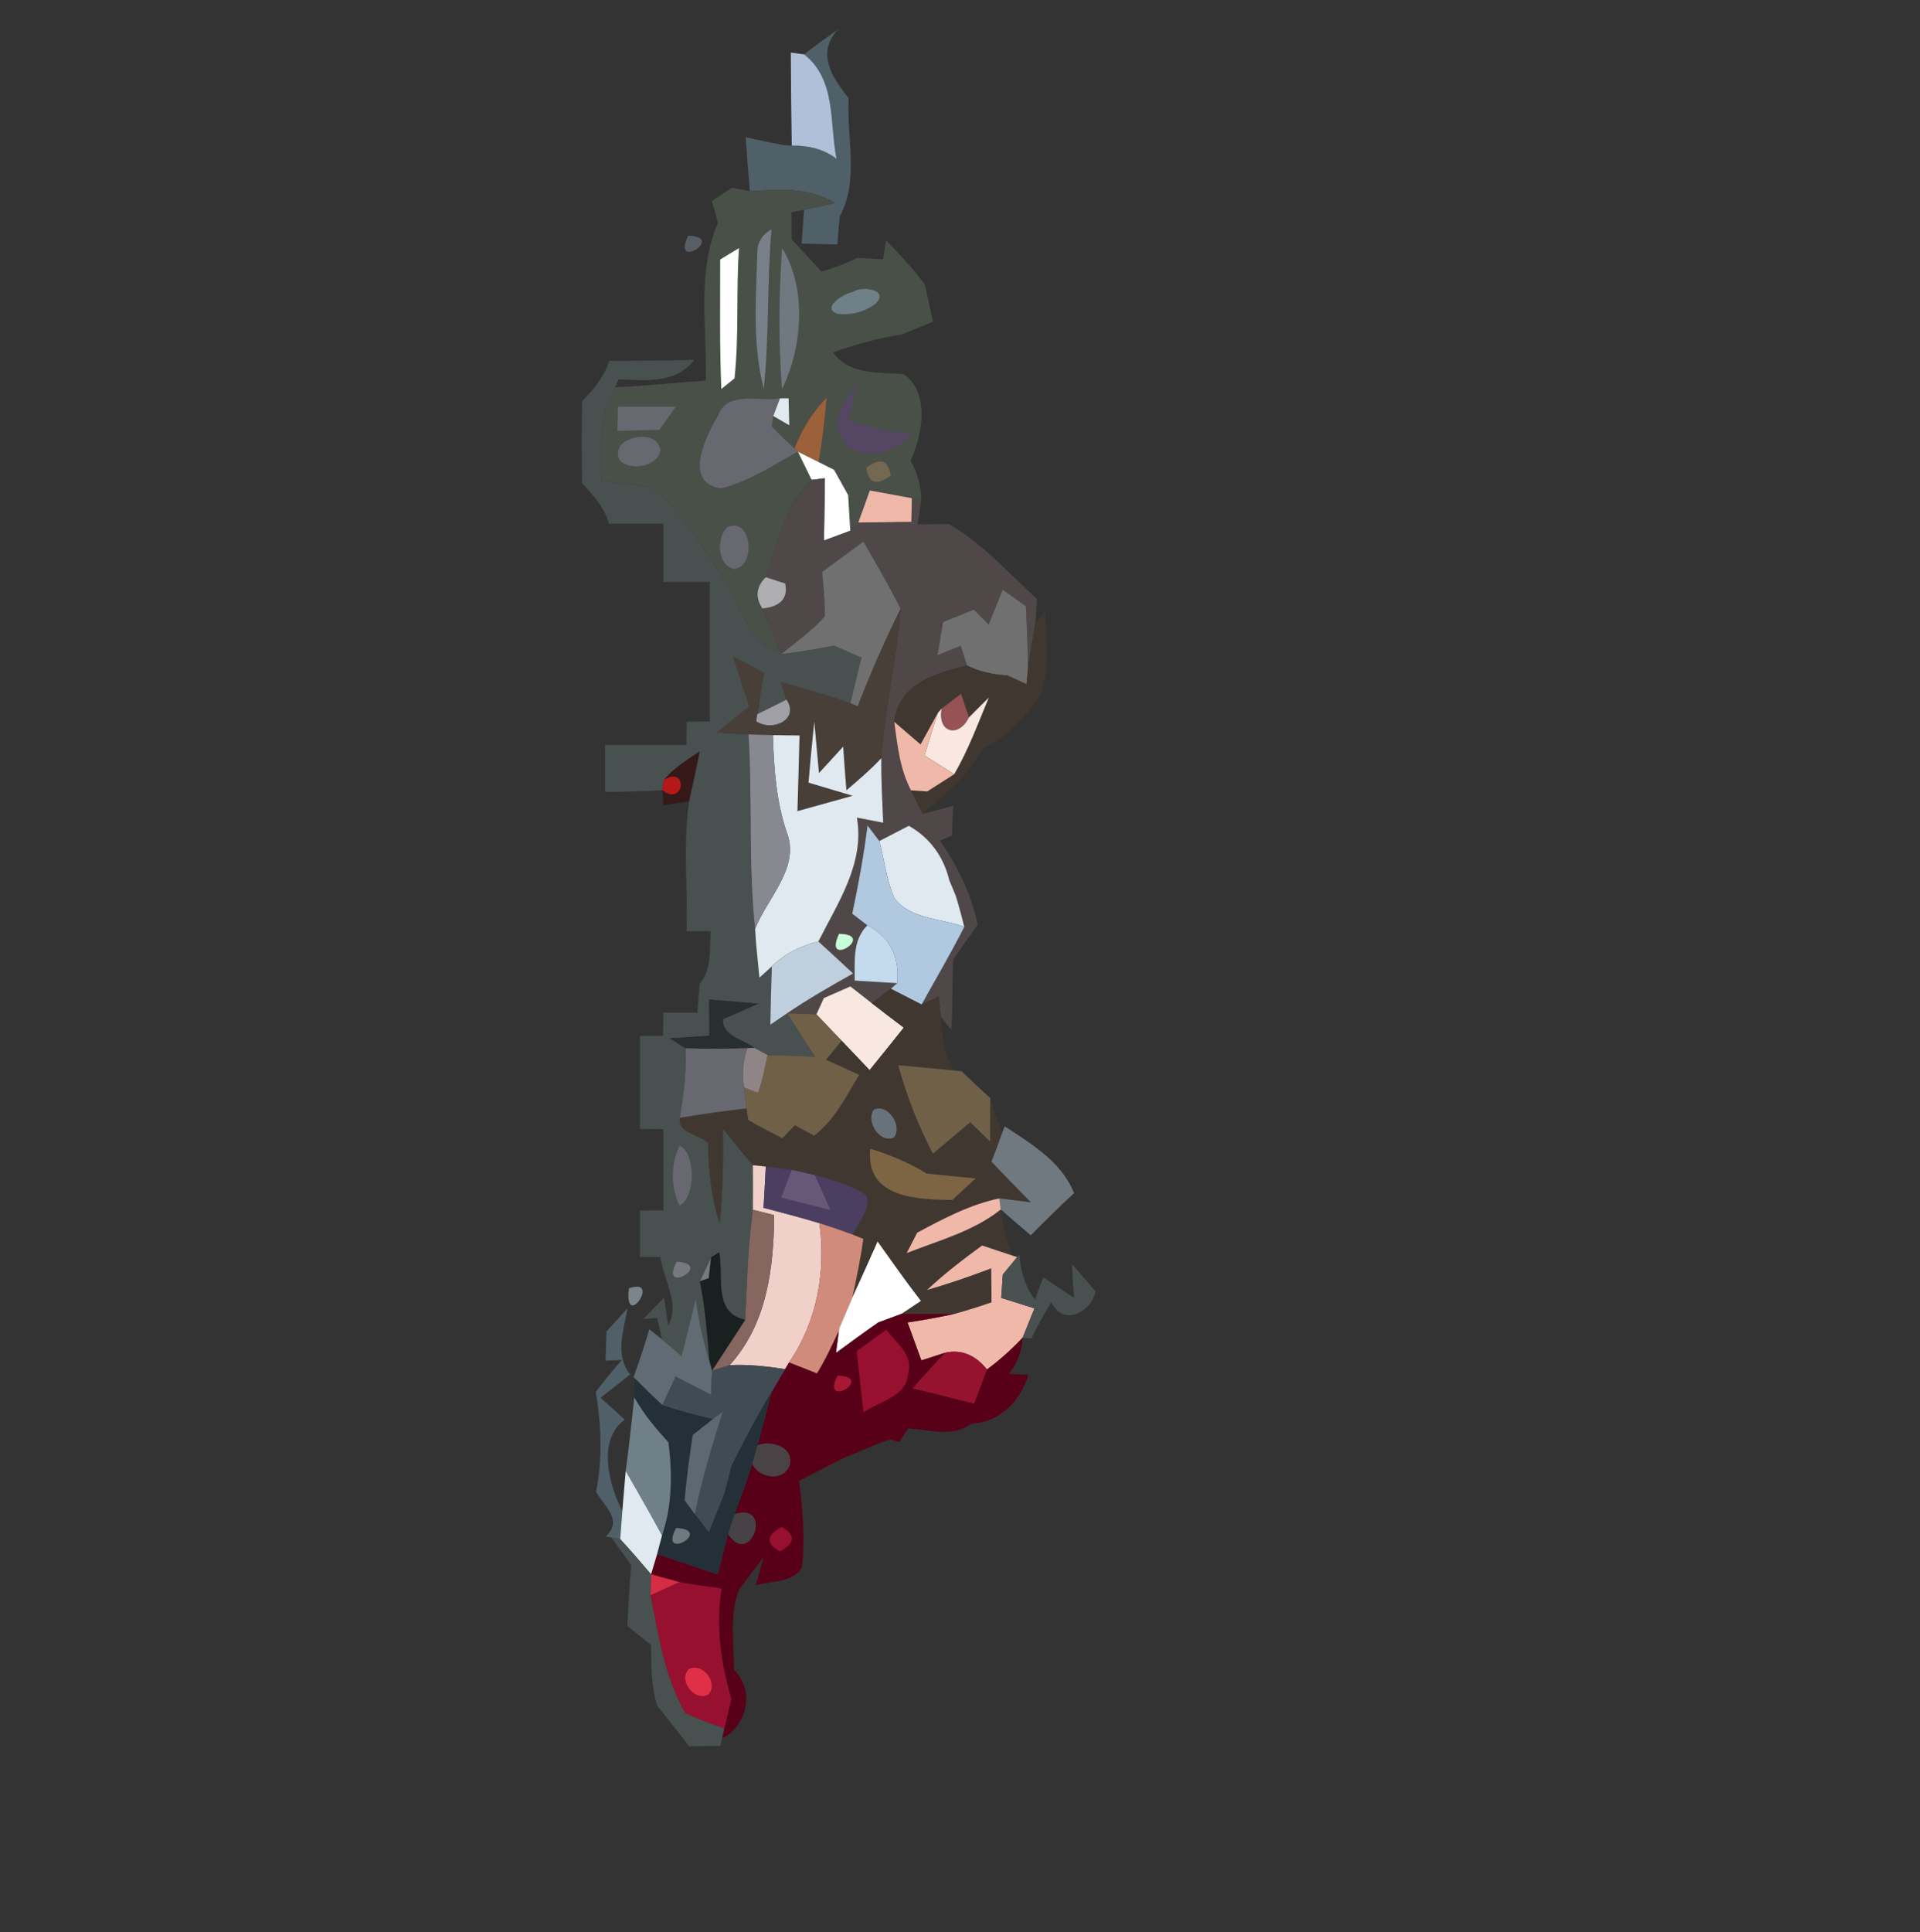 <?xml version="1.0" encoding="UTF-8" standalone="no"?>
<svg
   xmlns:dc="http://purl.org/dc/elements/1.1/"
   xmlns:cc="http://creativecommons.org/ns#"
   xmlns:rdf="http://www.w3.org/1999/02/22-rdf-syntax-ns#"
   xmlns:svg="http://www.w3.org/2000/svg"
   xmlns="http://www.w3.org/2000/svg"
   xmlns:sodipodi="http://sodipodi.sourceforge.net/DTD/sodipodi-0.dtd"
   xmlns:inkscape="http://www.inkscape.org/namespaces/inkscape"
   width="165pt"
   height="166pt"
   viewBox="0 0 165 166"
   version="1.1"
   id="svg2"
   inkscape:version="0.91 r13725"
   sodipodi:docname="player-img.svg">
  <rect x="0" y="0" width="165" height="166" fill="#333333" stroke="none"/>
  <defs
     id="defs194" />
  <sodipodi:namedview
     pagecolor="#ffffff"
     bordercolor="#666666"
     borderopacity="1"
     objecttolerance="10"
     gridtolerance="10"
     guidetolerance="10"
     inkscape:pageopacity="0"
     inkscape:pageshadow="2"
     inkscape:window-width="1366"
     inkscape:window-height="705"
     id="namedview192"
     showgrid="false"
     inkscape:zoom="2.2746988"
     inkscape:cx="122.99128"
     inkscape:cy="98.533745"
     inkscape:window-x="-8"
     inkscape:window-y="-8"
     inkscape:window-maximized="1"
     inkscape:current-layer="svg2" />
  <path
     fill="#506068"
     d=" M 69.10 4.67 C 70.05 3.93 71.04 3.22 72.02 2.52 C 70.10 4.61 71.53 6.64 72.93 8.45 C 72.74 11.80 73.86 15.52 72.16 18.60 C 72.11 19.20 72.01 20.40 71.96 21.00 C 71.19 20.98 69.65 20.95 68.89 20.93 C 68.94 20.20 69.05 18.74 69.10 18.02 C 69.77 17.87 71.09 17.59 71.76 17.45 C 69.52 16.05 66.95 16.26 64.44 16.43 C 64.31 14.88 64.19 13.33 64.08 11.78 C 65.17 12.04 66.27 12.27 67.38 12.47 L 68.04 12.51 C 69.43 12.48 70.76 12.79 71.88 13.63 C 71.29 10.57 71.87 6.82 69.10 4.67 Z"
     id="path8" />
  <path
     fill="#b0c0d8"
     d=" M 67.96 4.52 L 69.10 4.67 C 71.87 6.82 71.29 10.57 71.88 13.63 C 70.76 12.79 69.43 12.48 68.04 12.51 C 68.00 9.85 67.97 7.19 67.96 4.52 Z"
     id="path10" />
  <path
     fill="#485048"
     d=" M 61.17 17.27 C 61.60 16.98 62.48 16.41 62.91 16.12 L 64.44 16.43 C 66.95 16.26 69.52 16.05 71.76 17.45 C 71.09 17.59 69.77 17.87 69.10 18.02 L 68.01 18.24 C 68.02 18.82 68.03 19.99 68.03 20.57 C 68.90 21.48 69.75 22.40 70.59 23.33 C 71.66 23.03 72.69 22.64 73.69 22.16 C 74.24 22.19 75.34 22.25 75.89 22.28 L 76.15 20.65 C 77.33 21.86 78.49 23.10 79.49 24.46 C 79.71 25.52 79.94 26.58 80.17 27.64 C 79.50 27.92 78.16 28.46 77.49 28.74 C 75.46 29.03 73.51 29.62 71.58 30.27 C 73.05 32.28 75.47 31.94 77.66 32.15 C 79.93 33.71 79.28 37.40 78.25 39.58 C 78.84 40.60 79.15 41.72 79.17 42.93 L 78.36 42.80 C 77.16 42.58 75.96 42.36 74.75 42.14 C 74.51 42.83 74.01 44.20 73.76 44.89 L 73.07 45.60 C 73.03 44.83 72.94 43.31 72.89 42.54 C 72.59 42.00 71.98 40.90 71.67 40.36 C 71.34 40.19 70.68 39.86 70.35 39.70 C 70.67 37.86 70.89 36.02 71.04 34.16 C 69.81 35.41 68.90 36.90 68.27 38.53 C 67.61 37.91 66.96 37.29 66.33 36.65 L 66.45 35.74 C 66.80 35.94 67.49 36.34 67.83 36.54 C 67.82 35.96 67.79 34.80 67.77 34.22 L 67.03 34.22 C 65.25 34.52 62.51 33.52 61.70 35.70 C 60.63 37.49 58.65 41.50 61.97 41.97 C 64.36 41.38 66.43 39.98 68.57 38.81 C 68.86 39.41 69.45 40.62 69.75 41.23 C 67.35 43.41 66.93 46.71 65.81 49.59 C 64.97 50.42 64.88 51.32 65.52 52.28 C 66.09 53.57 66.63 54.87 67.14 56.19 C 64.10 55.03 63.48 51.59 61.83 49.16 C 60.14 46.60 58.48 43.89 56.07 41.93 C 54.65 41.55 53.17 41.51 51.72 41.37 C 51.56 38.62 51.46 35.76 52.87 33.28 C 55.47 33.15 58.05 32.88 60.65 32.70 C 60.77 28.20 59.86 23.38 61.70 19.15 C 61.53 18.52 61.35 17.90 61.17 17.27 Z"
     id="path12" />
  <path
     fill="#575e65"
     d=" M 59.14 20.25 C 62.43 20.34 57.65 23.34 59.14 20.25 Z"
     id="path14" />
  <path
     fill="#788189"
     d=" M 65.08 21.87 C 65.04 20.91 65.45 20.18 66.30 19.70 C 65.90 24.26 66.11 28.86 65.64 33.42 C 64.66 29.66 64.96 25.72 65.08 21.87 Z"
     id="path16" />
  <path
     fill="#ffffff"
     d=" M 61.89 22.30 C 62.29 22.05 63.10 21.56 63.51 21.32 C 63.24 25.04 63.53 28.80 63.12 32.51 C 62.83 32.74 62.27 33.19 61.99 33.42 C 61.83 29.71 61.90 26.00 61.89 22.30 Z"
     id="path18" />
  <path
     fill="#707880"
     d=" M 67.21 21.32 C 69.35 24.72 68.97 29.88 67.20 33.43 C 66.90 29.40 66.92 25.35 67.21 21.32 Z"
     id="path20" />
  <path
     fill="#708088"
     d=" M 73.31 25.08 C 73.99 24.54 76.48 24.86 75.26 26.08 C 74.28 26.81 73.18 27.10 71.96 26.96 C 70.49 26.42 72.65 25.16 73.31 25.08 Z"
     id="path22" />
  <path
     fill="#ceffdd"
     d=" M 70.25 30.22 C 70.84 30.82 70.84 30.82 70.25 30.22 Z"
     id="path24" />
  <path
     fill="#485050"
     d=" M 52.34 31.01 C 54.79 30.99 57.23 30.98 59.67 30.92 C 58.07 32.99 55.49 32.68 53.15 32.60 C 53.08 32.77 52.94 33.11 52.87 33.28 C 51.46 35.76 51.56 38.62 51.72 41.37 C 53.17 41.51 54.65 41.55 56.07 41.93 C 58.48 43.89 60.14 46.60 61.83 49.16 C 63.48 51.59 64.10 55.03 67.14 56.19 C 68.66 56.03 70.17 55.75 71.67 55.47 C 72.46 55.81 73.25 56.16 74.04 56.50 C 73.71 57.81 73.38 59.12 73.08 60.43 C 71.13 59.71 69.11 59.17 67.11 58.61 L 67.59 60.11 C 66.96 60.42 65.71 61.05 65.08 61.36 C 65.19 60.68 65.40 59.33 65.51 58.65 C 65.53 58.55 65.57 58.36 65.59 58.26 L 65.67 57.83 C 65.00 57.47 63.67 56.75 63.00 56.39 C 63.46 57.83 63.93 59.27 64.40 60.70 C 63.46 61.45 62.53 62.20 61.59 62.95 C 62.27 62.99 63.64 63.06 64.32 63.10 C 64.67 68.66 64.30 74.25 64.89 79.81 C 64.91 80.11 64.95 80.71 64.97 81.01 C 65.04 81.76 65.19 83.25 65.26 84.00 L 66.33 83.03 C 66.27 84.69 66.23 86.36 66.20 88.04 C 66.56 87.79 67.28 87.30 67.64 87.06 C 68.44 88.31 69.24 89.56 70.04 90.80 C 68.68 90.73 67.32 90.67 65.96 90.64 C 65.68 90.49 65.11 90.18 64.83 90.03 C 63.88 89.29 62.06 89.05 62.13 87.56 C 62.89 87.23 64.41 86.56 65.18 86.23 C 63.77 86.12 62.36 86.00 60.95 85.88 C 60.95 86.66 60.96 88.21 60.96 88.99 C 60.11 89.05 58.41 89.16 57.56 89.21 C 57.89 89.42 58.57 89.85 58.91 90.06 C 59.01 92.07 58.74 94.06 58.41 96.04 C 58.27 97.37 60.07 97.46 60.84 98.17 C 60.91 100.50 61.10 102.84 61.85 105.06 C 62.11 102.37 62.17 99.67 62.12 96.97 C 62.97 98.03 63.83 99.07 64.70 100.11 C 64.71 101.38 64.72 102.66 64.70 103.94 L 64.50 105.64 C 64.24 108.21 64.19 110.80 64.04 113.39 C 61.24 112.80 62.21 109.65 61.81 107.60 L 61.11 108.03 C 60.87 108.54 60.39 109.58 60.15 110.09 C 60.61 112.37 60.78 114.69 60.98 117.00 C 60.42 115.22 60.04 113.39 59.79 111.54 C 59.41 113.20 58.98 114.86 58.57 116.52 C 58.15 116.16 57.31 115.43 56.89 115.07 L 56.48 113.23 L 55.28 113.33 C 55.87 112.71 56.47 112.10 57.08 111.49 L 57.42 113.90 C 58.47 111.93 57.00 109.96 56.75 108.00 C 56.31 108.00 55.44 108.00 55.00 108.00 C 55.00 106.67 55.00 105.33 55.00 104.00 C 55.50 104.00 56.50 103.99 57.00 103.99 C 57.00 101.66 57.00 99.34 57.00 97.02 C 56.50 97.01 55.50 97.00 55.00 97.00 C 55.00 94.33 55.00 91.67 55.00 89.00 C 55.50 89.00 56.49 89.00 56.99 89.00 C 56.99 88.50 57.00 87.50 57.00 87.00 C 57.74 87.00 59.20 87.00 59.93 87.00 C 59.98 86.38 60.08 85.13 60.13 84.51 C 61.22 83.24 60.93 81.54 61.08 80.02 C 60.56 80.01 59.52 80.00 59.00 80.00 C 59.10 76.28 58.71 72.54 59.21 68.85 C 59.53 67.42 59.84 65.99 60.13 64.56 C 59.03 65.30 57.89 65.99 57.04 67.02 L 56.92 67.89 C 55.28 67.99 53.64 68.02 52.00 68.04 C 52.00 66.69 52.00 65.35 52.00 64.00 C 54.33 64.00 56.66 64.00 58.99 64.00 C 58.99 63.50 59.00 62.50 59.00 62.00 C 59.50 62.00 60.50 62.00 61.00 61.99 C 61.00 58.00 61.00 54.00 61.00 50.00 C 59.67 50.00 58.33 50.00 57.00 50.00 C 57.00 48.33 57.00 46.67 57.00 45.00 C 55.44 45.00 53.90 45.00 52.35 45.00 C 51.95 43.62 50.99 42.55 50.03 41.53 C 49.98 39.18 49.98 36.82 50.03 34.47 C 50.99 33.45 51.94 32.38 52.34 31.01 Z"
     id="path26" />
  <path
     fill="#554663"
     d=" M 72.35 37.67 C 71.22 36.01 72.82 34.33 73.66 32.97 C 73.41 34.04 73.16 35.11 72.89 36.17 C 74.66 36.66 76.46 37.08 78.29 37.32 C 76.90 38.95 73.58 39.86 72.35 37.67 Z"
     id="path28" />
  <path
     fill="#686870"
     d=" M 61.70 35.70 C 62.51 33.52 65.25 34.52 67.03 34.22 C 66.88 34.60 66.60 35.36 66.45 35.74 L 66.33 36.65 C 66.96 37.29 67.61 37.91 68.27 38.53 L 68.57 38.81 C 66.43 39.98 64.36 41.38 61.97 41.97 C 58.65 41.50 60.63 37.49 61.70 35.70 Z"
     id="path30" />
  <path
     fill="#e0e8f0"
     d=" M 67.03 34.22 L 67.77 34.22 C 67.79 34.80 67.82 35.96 67.83 36.54 C 67.49 36.34 66.80 35.94 66.45 35.74 C 66.60 35.36 66.88 34.60 67.03 34.22 Z"
     id="path32" />
  <path
     fill="#686870"
     d=" M 53.11 34.94 C 54.76 34.94 56.42 34.94 58.07 34.94 C 57.72 35.44 57.02 36.43 56.67 36.93 C 55.47 36.96 54.26 36.99 53.06 37.02 C 53.07 36.50 53.10 35.46 53.11 34.94 Z"
     id="path34" />
  <path
     fill="#9c613a"
     d=" M 68.27 38.53 C 68.90 36.90 69.81 35.41 71.04 34.16 C 70.89 36.02 70.67 37.86 70.35 39.70 L 68.57 38.81 L 68.27 38.53 Z"
     id="path36" />
  <path
     fill="#686870"
     d=" M 53.29 38.31 C 54.09 37.33 56.49 37.09 56.75 38.65 C 56.55 40.63 52.15 40.55 53.29 38.31 Z"
     id="path38" />
  <path
     fill="#ffffff"
     d=" M 68.57 38.81 L 70.35 39.70 C 70.68 39.86 71.34 40.19 71.67 40.36 C 71.98 40.90 72.59 42.00 72.89 42.54 C 72.94 43.31 73.03 44.83 73.07 45.60 C 72.51 45.81 71.38 46.23 70.81 46.44 C 70.83 44.66 70.86 42.87 70.89 41.09 L 69.75 41.23 C 69.45 40.62 68.86 39.41 68.57 38.81 Z"
     id="path40" />
  <path
     fill="#756850"
     d=" M 74.44 40.20 C 75.63 39.29 76.34 39.51 76.55 40.85 C 75.35 41.77 74.65 41.55 74.44 40.20 Z"
     id="path42" />
  <path
     fill="#504848"
     d=" M 69.75 41.23 L 70.89 41.09 C 70.86 42.87 70.83 44.66 70.81 46.44 C 71.38 46.23 72.51 45.81 73.07 45.60 L 73.76 44.89 C 75.28 44.88 76.80 44.86 78.32 44.83 C 78.33 44.32 78.35 43.31 78.36 42.80 L 79.17 42.93 C 79.09 43.46 78.94 44.51 78.86 45.04 C 79.54 45.04 80.89 45.03 81.56 45.03 C 84.45 46.72 86.67 49.22 89.11 51.46 C 89.08 51.97 89.01 53.01 88.98 53.53 C 88.76 54.80 88.53 56.07 88.35 57.34 C 88.32 55.59 88.24 53.84 88.16 52.09 C 87.66 51.73 86.67 51.02 86.17 50.66 C 85.77 51.66 85.37 52.66 84.96 53.66 C 84.64 53.34 84.00 52.70 83.68 52.38 C 82.80 52.74 81.92 53.10 81.04 53.45 C 80.92 54.16 80.69 55.58 80.57 56.29 C 81.07 56.09 82.06 55.68 82.56 55.48 C 82.70 55.90 82.97 56.74 83.10 57.17 C 80.36 57.84 77.23 58.74 76.85 62.02 C 77.12 64.02 77.33 66.09 78.29 67.90 C 78.62 68.57 78.95 69.25 79.29 69.92 L 81.91 69.24 C 81.89 69.88 81.83 71.15 81.80 71.79 L 80.77 72.22 C 82.29 74.41 83.47 76.81 84.02 79.44 C 83.30 80.45 82.59 81.47 81.89 82.48 C 81.86 84.48 81.87 86.48 81.75 88.48 L 80.86 87.37 C 80.81 86.93 80.71 86.05 80.66 85.61 C 80.30 85.79 79.57 86.13 79.20 86.31 C 80.43 84.08 81.72 81.90 82.87 79.63 C 82.65 78.74 82.41 77.85 82.14 76.97 C 82.00 76.63 81.72 75.95 81.58 75.62 C 81.09 73.60 79.91 71.97 78.10 70.95 C 77.46 71.28 76.20 71.93 75.57 72.26 L 74.55 70.92 C 74.24 73.47 73.77 75.99 73.24 78.50 C 73.57 78.75 74.22 79.25 74.54 79.50 C 73.24 80.78 73.47 82.59 73.45 84.25 C 74.36 84.31 76.19 84.42 77.10 84.47 L 76.55 84.95 C 76.14 85.26 75.33 85.88 74.92 86.19 C 74.46 85.83 73.54 85.11 73.08 84.75 C 72.51 85.00 71.37 85.50 70.80 85.75 C 70.64 86.10 70.32 86.80 70.16 87.15 C 69.53 87.13 68.27 87.08 67.64 87.06 C 69.47 85.81 71.39 84.72 73.31 83.64 C 72.33 82.71 71.33 81.80 70.33 80.89 C 72.00 77.56 74.33 74.17 73.64 70.25 C 74.21 70.36 75.33 70.57 75.90 70.68 C 75.83 68.83 75.71 66.98 75.74 65.14 C 76.07 60.83 77.07 56.61 77.40 52.31 C 76.42 50.34 75.29 48.44 74.20 46.53 C 73.01 47.40 71.83 48.27 70.65 49.14 C 70.76 50.41 70.90 51.67 70.89 52.94 C 69.80 54.19 68.42 55.15 67.14 56.19 C 66.63 54.87 66.09 53.57 65.52 52.28 C 67.08 52.12 67.74 51.40 67.48 50.13 C 67.06 49.99 66.23 49.72 65.81 49.59 C 66.93 46.71 67.35 43.41 69.75 41.23 Z"
     id="path44" />
  <path
     fill="#f0b8a8"
     d=" M 74.75 42.14 C 75.96 42.36 77.16 42.58 78.36 42.80 C 78.35 43.31 78.33 44.32 78.32 44.83 C 76.80 44.86 75.28 44.88 73.76 44.89 C 74.01 44.20 74.51 42.83 74.75 42.14 Z"
     id="path46" />
  <path
     fill="#686870"
     d=" M 62.46 45.33 C 64.53 44.23 65.09 48.64 63.09 48.89 C 61.61 48.53 61.56 46.29 62.46 45.33 Z"
     id="path48" />
  <path
     fill="#707070"
     d=" M 70.65 49.14 C 71.83 48.27 73.01 47.40 74.20 46.53 C 75.29 48.44 76.42 50.34 77.40 52.31 C 76.04 55.04 74.81 57.84 73.72 60.69 C 73.56 60.63 73.24 60.50 73.08 60.43 C 73.38 59.12 73.71 57.81 74.04 56.50 C 73.25 56.16 72.46 55.81 71.67 55.47 C 70.17 55.75 68.66 56.03 67.14 56.19 C 68.42 55.15 69.80 54.19 70.89 52.94 C 70.90 51.67 70.76 50.41 70.65 49.14 Z"
     id="path50" />
  <path
     fill="#aeaeb3"
     d=" M 65.52 52.28 C 64.88 51.32 64.97 50.42 65.81 49.59 C 66.23 49.72 67.06 49.99 67.48 50.13 C 67.74 51.40 67.08 52.12 65.52 52.28 Z"
     id="path52" />
  <path
     fill="#707070"
     d=" M 86.17 50.66 C 86.67 51.02 87.66 51.73 88.16 52.09 C 88.24 53.84 88.32 55.59 88.35 57.34 C 88.32 57.71 88.26 58.43 88.22 58.79 C 87.68 58.54 87.14 58.29 86.60 58.04 C 85.40 57.95 84.18 57.74 83.10 57.17 C 82.97 56.74 82.70 55.90 82.56 55.48 C 82.06 55.68 81.07 56.09 80.57 56.29 C 80.69 55.58 80.92 54.16 81.04 53.45 C 81.92 53.10 82.80 52.74 83.68 52.38 C 84.00 52.70 84.64 53.34 84.96 53.66 C 85.37 52.66 85.77 51.66 86.17 50.66 Z"
     id="path54" />
  <path
     fill="#484038"
     d=" M 77.40 52.31 C 77.07 56.61 76.07 60.83 75.74 65.14 C 74.81 66.14 73.77 67.02 72.74 67.90 C 72.64 66.65 72.54 65.40 72.46 64.15 C 71.94 64.71 70.90 65.85 70.38 66.42 C 70.28 65.31 70.08 63.11 69.98 62.01 C 69.79 63.75 69.63 65.49 69.48 67.24 C 70.74 67.61 72.01 67.99 73.27 68.37 C 71.69 68.81 70.11 69.25 68.53 69.69 C 68.60 67.52 68.65 65.36 68.71 63.19 C 68.14 63.18 67.00 63.17 66.42 63.16 C 65.90 63.14 64.85 63.11 64.32 63.10 C 63.64 63.06 62.27 62.99 61.59 62.95 C 62.53 62.20 63.46 61.45 64.40 60.70 C 63.93 59.27 63.46 57.83 63.00 56.39 C 63.67 56.75 65.00 57.47 65.67 57.83 L 65.59 58.26 C 65.57 58.36 65.53 58.55 65.51 58.65 C 65.40 59.33 65.19 60.68 65.08 61.36 L 64.99 61.96 C 66.32 62.90 68.74 61.85 67.59 60.11 L 67.11 58.61 C 69.11 59.17 71.13 59.71 73.08 60.43 C 73.24 60.50 73.56 60.63 73.72 60.69 C 74.81 57.84 76.04 55.04 77.40 52.31 Z"
     id="path56" />
  <path
     fill="#403830"
     d=" M 88.98 53.53 L 89.82 52.52 C 89.92 54.85 90.26 57.28 89.48 59.54 C 88.17 61.51 86.58 63.36 84.39 64.38 C 83.20 66.65 81.15 68.23 79.29 69.92 C 78.95 69.25 78.62 68.57 78.29 67.90 C 78.64 67.93 79.34 67.98 79.68 68.00 C 80.26 67.63 81.42 66.89 82.00 66.52 C 83.22 64.43 84.05 62.15 84.98 59.93 C 84.55 60.36 83.69 61.21 83.27 61.64 C 83.10 61.13 82.76 60.12 82.59 59.61 C 82.17 59.93 81.33 60.56 80.92 60.88 L 80.60 61.25 C 80.23 61.93 79.48 63.28 79.11 63.96 C 78.54 63.47 77.41 62.50 76.85 62.02 C 77.23 58.74 80.36 57.84 83.10 57.17 C 84.18 57.74 85.40 57.95 86.60 58.04 C 87.14 58.29 87.68 58.54 88.22 58.79 C 88.26 58.43 88.32 57.71 88.35 57.34 C 88.53 56.07 88.76 54.80 88.98 53.53 Z"
     id="path58" />
  <path
     fill="#a8a8b0"
     d=" M 65.51 58.65 C 65.53 58.55 65.57 58.36 65.59 58.26 C 65.57 58.36 65.53 58.55 65.51 58.65 Z"
     id="path60" />
  <path
     fill="#a06858"
     d=" M 80.27 59.28 C 80.77 59.80 80.77 59.80 80.27 59.28 Z"
     id="path62" />
  <path
     fill="#965255"
     d=" M 82.59 59.61 C 82.76 60.12 83.10 61.13 83.27 61.64 C 82.38 63.44 80.53 62.96 80.92 60.88 C 81.33 60.56 82.17 59.93 82.59 59.61 Z"
     id="path64" />
  <path
     fill="#a0a0a6"
     d=" M 67.59 60.11 C 68.74 61.85 66.32 62.90 64.99 61.96 L 65.08 61.36 C 65.71 61.05 66.96 60.42 67.59 60.11 Z"
     id="path66" />
  <path
     fill="#f8e8e0"
     d=" M 83.27 61.64 C 83.69 61.21 84.55 60.36 84.98 59.93 C 84.05 62.15 83.22 64.43 82.00 66.52 C 81.37 66.11 80.09 65.31 79.45 64.91 C 79.82 63.69 80.19 62.46 80.60 61.25 L 80.92 60.88 C 80.53 62.96 82.38 63.44 83.27 61.64 Z"
     id="path68" />
  <path
     fill="#f0b8a8"
     d=" M 79.11 63.96 C 79.48 63.28 80.23 61.93 80.60 61.25 C 80.19 62.46 79.82 63.69 79.45 64.91 C 80.09 65.31 81.37 66.11 82.00 66.52 C 81.42 66.89 80.26 67.63 79.68 68.00 C 79.34 67.98 78.64 67.93 78.29 67.90 C 77.33 66.09 77.12 64.02 76.85 62.02 C 77.41 62.50 78.54 63.47 79.11 63.96 Z"
     id="path70" />
  <path
     fill="#e0e8f0"
     d=" M 69.48 67.24 C 69.63 65.49 69.79 63.75 69.98 62.01 C 70.08 63.11 70.28 65.31 70.38 66.42 C 70.90 65.85 71.94 64.71 72.46 64.15 C 72.54 65.40 72.64 66.65 72.74 67.90 C 73.77 67.02 74.81 66.14 75.74 65.14 C 75.71 66.98 75.83 68.83 75.90 70.68 C 75.33 70.57 74.21 70.36 73.64 70.25 C 74.33 74.17 72.00 77.56 70.33 80.89 C 68.83 81.24 67.43 81.94 66.33 83.03 L 65.26 84.00 C 65.19 83.25 65.04 81.76 64.97 81.01 C 64.95 80.71 64.91 80.11 64.89 79.81 C 65.94 77.13 68.83 74.50 67.58 71.43 C 66.70 68.77 66.50 65.95 66.42 63.16 C 67.00 63.17 68.14 63.18 68.71 63.19 C 68.65 65.36 68.60 67.52 68.53 69.69 C 70.11 69.25 71.69 68.81 73.27 68.37 C 72.01 67.99 70.74 67.61 69.48 67.24 Z"
     id="path72" />
  <path
     fill="#888890"
     d=" M 64.32 63.10 C 64.85 63.11 65.90 63.14 66.42 63.16 C 66.50 65.95 66.70 68.77 67.58 71.43 C 68.83 74.50 65.94 77.13 64.89 79.81 C 64.30 74.25 64.67 68.66 64.32 63.10 Z"
     id="path74" />
  <path
     fill="#351818"
     d=" M 57.04 67.02 C 57.89 65.99 59.03 65.30 60.13 64.56 C 59.84 65.99 59.53 67.42 59.21 68.85 C 58.67 68.93 57.58 69.10 57.03 69.18 L 56.92 67.89 C 58.83 69.37 59.17 65.68 57.04 67.02 Z"
     id="path76" />
  <path
     fill="#b41818"
     d=" M 57.04 67.02 C 59.17 65.68 58.83 69.37 56.92 67.89 L 57.04 67.02 Z"
     id="path78" />
  <path
     fill="#e0e8f0"
     d=" M 75.57 72.26 C 76.20 71.93 77.46 71.28 78.10 70.95 C 79.91 71.97 81.09 73.60 81.58 75.62 C 81.72 75.95 82.00 76.63 82.14 76.97 C 82.41 77.85 82.65 78.74 82.87 79.63 C 80.89 78.89 78.27 79.00 76.87 77.18 C 76.18 75.62 76.01 73.90 75.57 72.26 Z"
     id="path80" />
  <path
     fill="#b0c8e0"
     d=" M 74.55 70.92 L 75.57 72.26 C 76.01 73.90 76.18 75.62 76.87 77.18 C 78.27 79.00 80.89 78.89 82.87 79.63 C 81.72 81.90 80.43 84.08 79.20 86.31 C 78.54 85.97 77.21 85.29 76.55 84.95 L 77.10 84.47 C 77.32 82.32 76.52 80.49 74.54 79.50 C 74.22 79.25 73.57 78.75 73.24 78.50 C 73.77 75.99 74.24 73.47 74.55 70.92 Z"
     id="path82" />
  <path
     fill="#c9ffda"
     d=" M 72.11 80.23 C 75.42 80.29 70.64 83.31 72.11 80.23 Z"
     id="path84" />
  <path
     fill="#c3dbed"
     d=" M 74.54 79.50 C 76.52 80.49 77.32 82.32 77.10 84.47 C 76.19 84.42 74.36 84.31 73.45 84.25 C 73.47 82.59 73.24 80.78 74.54 79.50 Z"
     id="path86" />
  <path
     fill="#bfcfdd"
     d=" M 66.33 83.03 C 67.43 81.94 68.83 81.24 70.33 80.89 C 71.33 81.80 72.33 82.71 73.31 83.64 C 71.39 84.72 69.47 85.81 67.64 87.06 C 67.28 87.30 66.56 87.79 66.20 88.04 C 66.23 86.36 66.27 84.69 66.33 83.03 Z"
     id="path88" />
  <path
     fill="#f8e8e0"
     d=" M 70.80 85.75 C 71.37 85.50 72.51 85.00 73.08 84.75 C 73.54 85.11 74.46 85.83 74.92 86.19 C 75.83 86.90 76.75 87.60 77.67 88.29 C 76.70 89.52 75.71 90.73 74.73 91.94 C 73.93 91.10 73.13 90.25 72.33 89.42 C 71.61 88.66 70.89 87.91 70.16 87.15 C 70.32 86.80 70.64 86.10 70.80 85.75 Z"
     id="path90" />
  <path
     fill="#403830"
     d=" M 74.92 86.19 C 75.33 85.88 76.14 85.26 76.55 84.95 C 77.21 85.29 78.54 85.97 79.20 86.31 C 79.57 86.13 80.30 85.79 80.66 85.61 C 80.71 86.05 80.81 86.93 80.86 87.37 C 80.92 88.97 81.10 90.58 81.97 91.97 C 80.38 91.81 78.78 91.66 77.19 91.52 C 77.91 94.15 78.91 96.70 80.17 99.12 C 81.24 98.22 82.31 97.32 83.38 96.42 C 83.95 96.97 84.52 97.52 85.09 98.08 C 85.09 97.19 85.10 95.41 85.10 94.52 C 85.36 95.21 85.89 96.59 86.15 97.28 C 85.85 98.13 85.53 98.97 85.20 99.81 C 86.32 100.98 87.45 102.14 88.59 103.30 C 87.91 103.22 86.56 103.04 85.88 102.96 C 83.36 103.49 81.07 104.70 78.82 105.91 C 78.52 106.49 78.22 107.08 77.92 107.66 C 80.68 106.57 83.64 105.80 86.01 103.91 C 86.17 105.27 86.50 106.58 86.99 107.87 C 86.34 107.65 85.05 107.22 84.40 107.01 C 82.76 108.20 81.15 109.44 79.67 110.83 C 81.54 110.29 83.37 109.66 85.18 108.97 C 85.19 109.70 85.21 111.16 85.21 111.89 C 84.16 112.26 83.09 112.59 82.01 112.89 C 80.50 112.90 78.98 112.89 77.47 112.88 C 77.88 112.60 78.72 112.05 79.14 111.77 C 77.85 110.11 76.64 108.38 75.42 106.67 C 74.71 108.28 73.98 109.88 73.25 111.48 C 73.61 109.81 73.96 108.13 74.19 106.44 L 73.28 106.07 C 73.76 104.99 74.85 103.99 74.47 102.70 C 73.12 101.82 71.56 101.37 70.02 100.96 C 69.53 100.85 68.54 100.62 68.04 100.51 C 67.48 100.44 66.37 100.30 65.81 100.23 C 65.54 100.20 64.98 100.14 64.70 100.11 C 63.83 99.07 62.97 98.03 62.12 96.97 C 62.17 99.67 62.11 102.37 61.85 105.06 C 61.10 102.84 60.91 100.50 60.84 98.17 C 60.07 97.46 58.27 97.37 58.41 96.04 C 60.31 95.71 62.23 95.46 64.15 95.23 C 64.19 95.48 64.27 95.98 64.31 96.23 C 65.26 96.79 66.25 97.29 67.23 97.80 C 67.58 97.42 67.95 97.05 68.31 96.67 C 68.72 96.90 69.55 97.34 69.96 97.57 C 71.73 96.23 72.72 94.19 73.84 92.34 C 73.12 92.02 71.69 91.37 70.98 91.05 C 71.32 90.64 71.99 89.83 72.33 89.42 C 73.13 90.25 73.93 91.10 74.73 91.94 C 75.71 90.73 76.70 89.52 77.67 88.29 C 76.75 87.60 75.83 86.90 74.92 86.19 Z"
     id="path92" />
  <path
     fill="#272f2f"
     d=" M 60.95 85.88 C 62.36 86.00 63.77 86.12 65.18 86.23 C 64.41 86.56 62.89 87.23 62.13 87.56 C 62.06 89.05 63.88 89.29 64.83 90.03 L 64.23 90.05 C 62.46 90.11 60.68 90.12 58.91 90.06 C 58.57 89.85 57.89 89.42 57.56 89.21 C 58.41 89.16 60.11 89.05 60.96 88.99 C 60.96 88.21 60.95 86.66 60.95 85.88 Z"
     id="path94" />
  <path
     fill="#706048"
     d=" M 67.64 87.06 C 68.27 87.08 69.53 87.13 70.16 87.15 C 70.89 87.91 71.61 88.66 72.33 89.42 C 71.99 89.83 71.32 90.64 70.98 91.05 C 71.69 91.37 73.12 92.02 73.84 92.34 C 72.72 94.19 71.73 96.23 69.96 97.57 C 69.55 97.34 68.72 96.90 68.31 96.67 C 67.95 97.05 67.58 97.42 67.23 97.80 C 66.25 97.29 65.26 96.79 64.31 96.23 C 64.27 95.98 64.19 95.48 64.15 95.23 L 63.95 93.43 C 64.25 93.55 64.85 93.78 65.15 93.90 C 65.52 92.84 65.74 91.73 65.96 90.64 C 67.32 90.67 68.68 90.73 70.04 90.80 C 69.24 89.56 68.44 88.31 67.64 87.06 Z"
     id="path96" />
  <path
     fill="#d89080"
     d=" M 79.29 89.26 C 79.84 89.81 79.84 89.81 79.29 89.26 Z"
     id="path98" />
  <path
     fill="#686870"
     d=" M 58.91 90.06 C 60.68 90.12 62.46 90.11 64.23 90.05 C 63.84 91.15 63.75 92.28 63.95 93.43 L 64.15 95.23 C 62.23 95.46 60.31 95.71 58.41 96.04 C 58.74 94.06 59.01 92.07 58.91 90.06 Z"
     id="path100" />
  <path
     fill="#8f8587"
     d=" M 64.23 90.05 L 64.83 90.03 C 65.11 90.18 65.68 90.49 65.96 90.64 C 65.74 91.73 65.52 92.84 65.15 93.90 C 64.85 93.78 64.25 93.55 63.95 93.43 C 63.75 92.28 63.84 91.15 64.23 90.05 Z"
     id="path102" />
  <path
     fill="#706048"
     d=" M 77.19 91.52 C 78.78 91.66 80.38 91.81 81.97 91.97 L 82.64 92.04 C 83.45 92.82 84.27 93.59 85.10 94.35 L 85.10 94.52 C 85.10 95.41 85.09 97.19 85.09 98.08 C 84.52 97.52 83.95 96.97 83.38 96.42 C 82.31 97.32 81.24 98.22 80.17 99.12 C 78.91 96.70 77.91 94.15 77.19 91.52 Z"
     id="path104" />
  <path
     fill="#a8a8a8"
     d=" M 67.32 94.20 C 67.82 94.73 67.82 94.73 67.32 94.20 Z"
     id="path106" />
  <path
     fill="#a8a8a8"
     d=" M 70.31 94.19 C 70.82 94.72 70.82 94.72 70.31 94.19 Z"
     id="path108" />
  <path
     fill="#a8a8a8"
     d=" M 82.21 94.16 C 82.76 94.64 82.76 94.64 82.21 94.16 Z"
     id="path110" />
  <path
     fill="#68727a"
     d=" M 75.09 95.35 C 76.29 94.75 77.58 96.72 76.83 97.72 C 75.63 98.31 74.37 96.34 75.09 95.35 Z"
     id="path112" />
  <path
     fill="#707880"
     d=" M 86.15 97.28 L 86.34 96.77 C 88.65 98.29 91.23 99.81 92.30 102.51 C 91.03 103.69 89.80 104.90 88.58 106.13 C 87.72 105.39 86.85 104.67 86.01 103.91 L 85.88 102.96 C 86.56 103.04 87.91 103.22 88.59 103.30 C 87.45 102.14 86.32 100.98 85.20 99.81 C 85.53 98.97 85.85 98.13 86.15 97.28 Z"
     id="path114" />
  <path
     fill="#686870"
     d=" M 58.41 98.43 C 59.82 99.09 59.78 102.89 58.40 103.58 C 57.63 102.05 57.62 99.95 58.41 98.43 Z"
     id="path116" />
  <path
     fill="#7d6544"
     d=" M 74.79 98.70 C 76.48 99.21 78.13 99.90 79.64 100.83 C 81.04 100.98 82.44 101.11 83.85 101.24 C 83.17 101.86 82.50 102.48 81.84 103.10 C 78.79 103.05 74.36 102.94 74.79 98.70 Z"
     id="path118" />
  <path
     fill="#f0d0c8"
     d=" M 64.70 100.11 C 64.98 100.14 65.54 100.20 65.81 100.23 C 65.75 101.41 65.69 102.59 65.62 103.77 C 67.23 104.19 68.83 104.61 70.42 105.09 C 70.99 109.27 70.21 113.55 67.81 117.06 C 67.72 117.20 67.55 117.49 67.47 117.63 C 65.89 117.39 64.30 117.21 62.70 117.29 C 65.91 113.76 66.49 108.97 66.53 104.40 L 64.70 103.94 C 64.72 102.66 64.71 101.38 64.70 100.11 Z"
     id="path120" />
  <path
     fill="#4b3e60"
     d=" M 65.81 100.23 C 66.37 100.30 67.48 100.44 68.04 100.51 C 67.81 101.10 67.36 102.30 67.13 102.90 C 68.54 103.25 69.95 103.61 71.37 103.96 C 70.93 102.95 70.48 101.95 70.02 100.96 C 71.56 101.37 73.12 101.82 74.47 102.70 C 74.85 103.99 73.76 104.99 73.28 106.07 C 72.33 105.72 71.38 105.40 70.42 105.09 C 68.83 104.61 67.23 104.19 65.62 103.77 C 65.69 102.59 65.75 101.41 65.81 100.23 Z"
     id="path122" />
  <path
     fill="#685878"
     d=" M 67.13 102.90 C 67.36 102.30 67.81 101.10 68.04 100.51 C 68.54 100.62 69.53 100.85 70.02 100.96 C 70.48 101.95 70.93 102.95 71.37 103.96 C 69.95 103.61 68.54 103.25 67.13 102.90 Z"
     id="path124" />
  <path
     fill="#f0b8a8"
     d=" M 78.82 105.91 C 81.07 104.70 83.36 103.49 85.88 102.96 L 86.01 103.91 C 83.64 105.80 80.68 106.57 77.92 107.66 C 78.22 107.08 78.52 106.49 78.82 105.91 Z"
     id="path126" />
  <path
     fill="#86665f"
     d=" M 64.70 103.94 L 66.53 104.40 C 66.49 108.97 65.91 113.76 62.70 117.29 L 61.19 117.76 C 62.14 116.30 63.09 114.85 64.04 113.39 C 64.19 110.80 64.24 108.21 64.50 105.64 L 64.70 103.94 Z"
     id="path128" />
  <path
     fill="#d18b7b"
     d=" M 70.42 105.09 C 71.38 105.40 72.33 105.72 73.28 106.07 L 74.19 106.44 C 73.96 108.13 73.61 109.81 73.25 111.48 L 73.10 111.84 C 72.86 112.40 72.38 113.52 72.14 114.08 L 72.09 114.35 C 71.51 115.59 70.93 116.84 70.21 118.01 C 69.61 117.77 68.41 117.29 67.81 117.06 C 70.21 113.55 70.99 109.27 70.42 105.09 Z"
     id="path130" />
  <path
     fill="#ffffff"
     d=" M 75.42 106.67 C 76.64 108.38 77.85 110.11 79.14 111.77 C 78.72 112.05 77.88 112.60 77.47 112.88 C 76.97 113.06 75.98 113.44 75.48 113.62 C 74.25 114.47 73.05 115.36 71.84 116.24 L 72.09 114.35 L 72.14 114.08 C 72.38 113.52 72.86 112.40 73.10 111.84 L 73.25 111.48 C 73.98 109.88 74.71 108.28 75.42 106.67 Z"
     id="path132" />
  <path
     fill="#f0b8a8"
     d=" M 84.40 107.01 C 85.05 107.22 86.34 107.65 86.99 107.87 L 87.42 108.00 C 87.11 108.38 86.49 109.12 86.18 109.50 C 86.14 110.00 86.07 111.01 86.04 111.51 C 86.76 111.73 88.19 112.18 88.90 112.41 C 88.65 113.04 88.14 114.30 87.88 114.93 C 86.94 115.93 85.92 116.85 84.82 117.66 C 83.81 116.40 82.61 115.92 81.23 116.22 L 79.18 116.88 C 78.88 116.07 78.29 114.44 77.99 113.62 C 79.34 113.42 80.68 113.17 82.01 112.89 C 83.09 112.59 84.16 112.26 85.21 111.89 C 85.21 111.16 85.19 109.70 85.18 108.97 C 83.37 109.66 81.54 110.29 79.67 110.83 C 81.15 109.44 82.76 108.20 84.40 107.01 Z"
     id="path134" />
  <path
     fill="#787880"
     d=" M 58.15 108.40 C 61.47 108.59 56.58 111.37 58.15 108.40 Z"
     id="path136" />
  <path
     fill="#787880"
     d=" M 60.15 110.09 C 60.39 109.58 60.87 108.54 61.11 108.03 C 61.06 108.47 60.96 109.37 60.91 109.82 L 60.15 110.09 Z"
     id="path138" />
  <path
     fill="#182020"
     d=" M 61.11 108.03 L 61.81 107.60 C 62.21 109.65 61.24 112.80 64.04 113.39 C 63.09 114.85 62.14 116.30 61.19 117.76 L 60.98 117.00 C 60.78 114.69 60.61 112.37 60.15 110.09 L 60.91 109.82 C 60.96 109.37 61.06 108.47 61.11 108.03 Z"
     id="path140" />
  <path
     fill="#485050"
     d=" M 87.42 108.00 L 87.61 107.77 C 87.70 109.16 88.08 110.54 88.94 111.65 L 89.66 109.74 C 90.32 110.19 91.64 111.07 92.30 111.52 C 92.25 110.79 92.15 109.34 92.11 108.62 C 92.81 109.37 93.49 110.15 94.14 110.95 C 93.81 112.71 91.39 114.03 90.34 111.88 C 89.72 112.89 89.14 113.92 88.64 115.00 L 87.88 114.93 C 88.14 114.30 88.65 113.04 88.90 112.41 C 88.19 112.18 86.76 111.73 86.04 111.51 C 86.07 111.01 86.14 110.00 86.18 109.50 C 86.49 109.12 87.11 108.38 87.42 108.00 Z"
     id="path142" />
  <path
     fill="#7b858c"
     d=" M 54.05 110.69 C 56.91 109.67 53.58 114.45 54.05 110.69 Z"
     id="path144" />
  <path
     fill="#606b73"
     d=" M 58.57 116.52 C 58.98 114.86 59.41 113.20 59.79 111.54 C 60.04 113.39 60.42 115.22 60.98 117.00 L 61.19 117.76 C 61.17 118.29 61.14 119.33 61.12 119.85 C 60.10 119.33 59.08 118.80 58.06 118.28 C 57.68 119.09 57.30 119.91 56.92 120.73 C 56.12 119.98 55.33 119.22 54.56 118.44 L 54.45 118.32 C 54.93 116.96 55.39 115.59 55.80 114.21 L 56.89 115.07 C 57.31 115.43 58.15 116.16 58.57 116.52 Z"
     id="path146" />
  <path
     fill="#583838"
     d=" M 72.14 114.08 C 72.38 113.52 72.86 112.40 73.10 111.84 C 72.86 112.40 72.38 113.52 72.14 114.08 Z"
     id="path148" />
  <path
     fill="#506068"
     d=" M 52.12 114.39 C 52.58 113.89 53.49 112.89 53.94 112.38 C 53.61 114.27 52.80 116.37 54.16 118.09 C 53.52 118.59 52.25 119.59 51.61 120.09 C 52.13 120.56 53.17 121.50 53.69 121.97 C 51.28 123.71 52.34 127.58 53.48 129.84 C 53.44 130.44 53.34 131.64 53.30 132.24 L 52.54 132.10 L 52.06 132.01 C 53.57 130.58 51.93 129.43 51.22 128.17 C 51.79 125.35 51.69 122.41 51.19 119.59 C 51.91 118.65 52.66 117.73 53.44 116.84 L 52.04 116.91 C 52.06 116.28 52.10 115.02 52.12 114.39 Z"
     id="path150" />
  <path
     fill="#580018"
     d=" M 75.48 113.62 C 75.98 113.44 76.97 113.06 77.47 112.88 C 78.98 112.89 80.50 112.90 82.01 112.89 C 80.68 113.17 79.34 113.42 77.99 113.62 C 78.29 114.44 78.88 116.07 79.18 116.88 L 81.23 116.22 C 80.27 117.21 79.35 118.24 78.44 119.28 C 80.20 119.71 81.96 120.14 83.71 120.60 C 83.99 119.87 84.54 118.40 84.82 117.66 C 85.92 116.85 86.94 115.93 87.88 114.93 C 87.82 116.09 87.43 117.12 86.70 118.04 L 88.37 118.12 C 87.73 120.35 85.90 122.20 83.51 122.31 C 81.89 123.51 79.87 122.85 78.05 122.72 L 77.29 123.88 L 76.61 123.71 C 76.51 123.72 76.32 123.74 76.22 123.74 L 75.08 124.19 C 74.88 124.28 74.49 124.44 74.29 124.52 C 73.82 124.72 72.86 125.12 72.38 125.32 C 71.15 125.95 69.91 126.59 68.67 127.24 C 68.99 129.70 69.19 132.20 68.92 134.68 C 68.06 136.01 66.28 135.82 64.95 136.20 L 65.63 133.77 C 65.10 134.46 64.06 135.84 63.54 136.53 C 62.66 138.73 63.07 141.16 63.08 143.46 C 64.87 145.22 64.25 148.27 62.05 149.36 L 62.25 148.48 C 62.40 147.86 62.70 146.61 62.85 145.98 C 61.94 142.90 61.49 139.68 62.01 136.48 C 60.80 136.31 59.59 136.17 58.40 135.93 C 57.78 135.76 56.56 135.43 55.95 135.26 C 56.08 134.82 56.34 133.95 56.47 133.52 C 58.20 134.10 59.94 134.68 61.68 135.26 C 61.97 134.11 62.27 132.95 62.57 131.80 C 64.51 134.76 66.51 129.02 63.12 130.09 C 63.67 128.66 64.19 127.22 64.65 125.76 C 65.22 127.02 67.38 127.35 67.87 125.84 C 68.24 124.32 66.23 123.69 65.10 124.18 C 65.53 122.64 65.91 121.08 66.34 119.54 C 66.63 119.07 67.19 118.11 67.47 117.63 C 67.55 117.49 67.72 117.20 67.81 117.06 C 68.41 117.29 69.61 117.77 70.21 118.01 C 70.93 116.84 71.51 115.59 72.09 114.35 L 71.84 116.24 C 73.05 115.36 74.25 114.47 75.48 113.62 Z"
     id="path152" />
  <path
     fill="#981030"
     d=" M 73.62 116.08 C 74.26 115.62 75.53 114.70 76.17 114.24 C 76.98 115.34 78.48 116.39 78.05 117.96 C 77.95 120.02 75.59 120.36 74.21 121.34 C 74.01 119.59 73.82 117.84 73.62 116.08 Z"
     id="path154" />
  <path
     fill="#96122e"
     d=" M 81.23 116.22 C 82.61 115.92 83.81 116.40 84.82 117.66 C 84.54 118.40 83.99 119.87 83.71 120.60 C 81.96 120.14 80.20 119.71 78.44 119.28 C 79.35 118.24 80.27 117.21 81.23 116.22 Z"
     id="path156" />
  <path
     fill="#414b53"
     d=" M 61.19 117.76 L 62.70 117.29 C 64.30 117.21 65.89 117.39 67.47 117.63 C 67.19 118.11 66.63 119.07 66.34 119.54 C 65.09 121.61 63.95 123.75 62.88 125.91 C 62.72 126.51 62.41 127.71 62.26 128.31 C 61.81 129.42 61.37 130.54 60.92 131.66 C 60.62 131.27 60.02 130.48 59.71 130.09 C 60.32 127.10 61.20 124.18 62.12 121.28 C 61.90 121.44 61.47 121.77 61.26 121.93 C 59.79 121.59 58.34 121.20 56.92 120.73 C 57.30 119.91 57.68 119.09 58.06 118.28 C 59.08 118.80 60.10 119.33 61.12 119.85 C 61.14 119.33 61.17 118.29 61.19 117.76 Z"
     id="path158" />
  <path
     fill="#a81834"
     d=" M 71.98 118.19 C 75.31 118.32 70.45 121.18 71.98 118.19 Z"
     id="path160" />
  <path
     fill="#243038"
     d=" M 54.56 118.44 C 55.33 119.22 56.12 119.98 56.92 120.73 C 58.34 121.20 59.79 121.59 61.26 121.93 C 60.82 122.27 59.96 122.95 59.53 123.29 C 59.26 125.16 58.99 127.02 58.84 128.91 C 59.06 129.21 59.50 129.79 59.71 130.09 C 60.02 130.48 60.62 131.27 60.92 131.66 C 61.37 130.54 61.81 129.42 62.26 128.31 C 62.41 127.71 62.72 126.51 62.88 125.91 C 63.95 123.75 65.09 121.61 66.34 119.54 C 65.91 121.08 65.53 122.64 65.10 124.18 C 64.99 124.57 64.76 125.36 64.65 125.76 C 64.19 127.22 63.67 128.66 63.12 130.09 C 62.98 130.52 62.71 131.37 62.57 131.80 C 62.27 132.95 61.97 134.11 61.68 135.26 C 59.94 134.68 58.20 134.10 56.47 133.52 C 56.58 133.12 56.79 132.32 56.89 131.92 C 57.77 129.33 57.79 126.60 57.44 123.92 C 56.35 122.72 55.30 121.48 54.51 120.06 L 54.56 118.44 Z"
     id="path162" />
  <path
     fill="#708088"
     d=" M 53.77 126.38 C 54.06 124.28 54.28 122.17 54.51 120.06 C 55.30 121.48 56.35 122.72 57.44 123.92 C 57.79 126.60 57.77 129.33 56.89 131.92 C 55.88 130.06 54.83 128.22 53.77 126.38 Z"
     id="path164" />
  <path
     fill="#5d6971"
     d=" M 61.26 121.93 C 61.47 121.77 61.90 121.44 62.12 121.28 C 61.20 124.18 60.32 127.10 59.71 130.09 C 59.50 129.79 59.06 129.21 58.84 128.91 C 58.99 127.02 59.26 125.16 59.53 123.29 C 59.96 122.95 60.82 122.27 61.26 121.93 Z"
     id="path166" />
  <path
     fill="#5d7089"
     d=" M 76.22 123.74 C 76.32 123.74 76.51 123.72 76.61 123.71 L 76.22 123.74 Z"
     id="path168" />
  <path
     fill="#494346"
     d=" M 65.10 124.18 C 66.23 123.69 68.24 124.32 67.87 125.84 C 67.38 127.35 65.22 127.02 64.65 125.76 C 64.76 125.36 64.99 124.57 65.10 124.18 Z"
     id="path170" />
  <path
     fill="#5d7089"
     d=" M 74.29 124.52 C 74.49 124.44 74.88 124.28 75.08 124.19 C 74.88 124.28 74.49 124.44 74.29 124.52 Z"
     id="path172" />
  <path
     fill="#707880"
     d=" M 62.26 128.31 C 62.41 127.71 62.72 126.51 62.88 125.91 C 62.72 126.51 62.41 127.71 62.26 128.31 Z"
     id="path174" />
  <path
     fill="#e0e8f0"
     d=" M 53.77 126.38 C 54.83 128.22 55.88 130.06 56.89 131.92 C 56.79 132.32 56.58 133.12 56.47 133.52 C 56.34 133.95 56.08 134.82 55.95 135.26 C 55.08 134.24 54.21 133.22 53.30 132.24 C 53.34 131.64 53.44 130.44 53.48 129.84 C 53.55 128.97 53.70 127.25 53.77 126.38 Z"
     id="path176" />
  <path
     fill="#464245"
     d=" M 63.12 130.09 C 66.51 129.02 64.51 134.76 62.57 131.80 C 62.71 131.37 62.98 130.52 63.12 130.09 Z"
     id="path178" />
  <path
     fill="#707880"
     d=" M 58.10 131.28 C 61.43 131.45 56.54 134.25 58.10 131.28 Z"
     id="path180" />
  <path
     fill="#981030"
     d=" M 67.17 131.19 C 68.39 131.88 68.34 132.58 67.02 133.29 C 65.79 132.60 65.84 131.90 67.17 131.19 Z"
     id="path182" />
  <path
     fill="#485050"
     d=" M 52.54 132.10 L 53.30 132.24 C 54.21 133.22 55.08 134.24 55.95 135.26 C 55.94 135.71 55.92 136.61 55.91 137.06 C 56.60 140.51 57.12 144.12 58.92 147.19 C 60.00 147.68 61.12 148.11 62.25 148.48 L 62.05 149.36 L 61.91 150.00 C 61.24 150.01 59.90 150.03 59.23 150.04 C 58.32 148.86 57.39 147.69 56.47 146.53 C 55.96 144.84 55.96 143.07 55.95 141.34 C 55.44 140.93 54.43 140.11 53.92 139.70 C 53.99 137.95 54.10 136.21 54.24 134.48 C 53.82 133.88 52.97 132.69 52.54 132.10 Z"
     id="path184" />
  <path
     fill="#d62c44"
     d=" M 55.95 135.26 C 56.56 135.43 57.78 135.76 58.40 135.93 C 57.77 136.21 56.53 136.78 55.91 137.06 C 55.92 136.61 55.94 135.71 55.95 135.26 Z"
     id="path186" />
  <path
     fill="#981030"
     d=" M 58.40 135.93 C 59.59 136.17 60.80 136.31 62.01 136.48 C 61.49 139.68 61.94 142.90 62.85 145.98 C 62.70 146.61 62.40 147.86 62.25 148.48 C 61.12 148.11 60.00 147.68 58.92 147.19 C 57.12 144.12 56.60 140.51 55.91 137.06 C 56.53 136.78 57.77 136.21 58.40 135.93 Z"
     id="path188" />
  <path
     fill="#e03048"
     d=" M 59.18 143.42 C 60.33 142.76 61.81 144.61 60.87 145.58 C 59.72 146.24 58.25 144.38 59.18 143.42 Z"
     id="path190" />
</svg>

